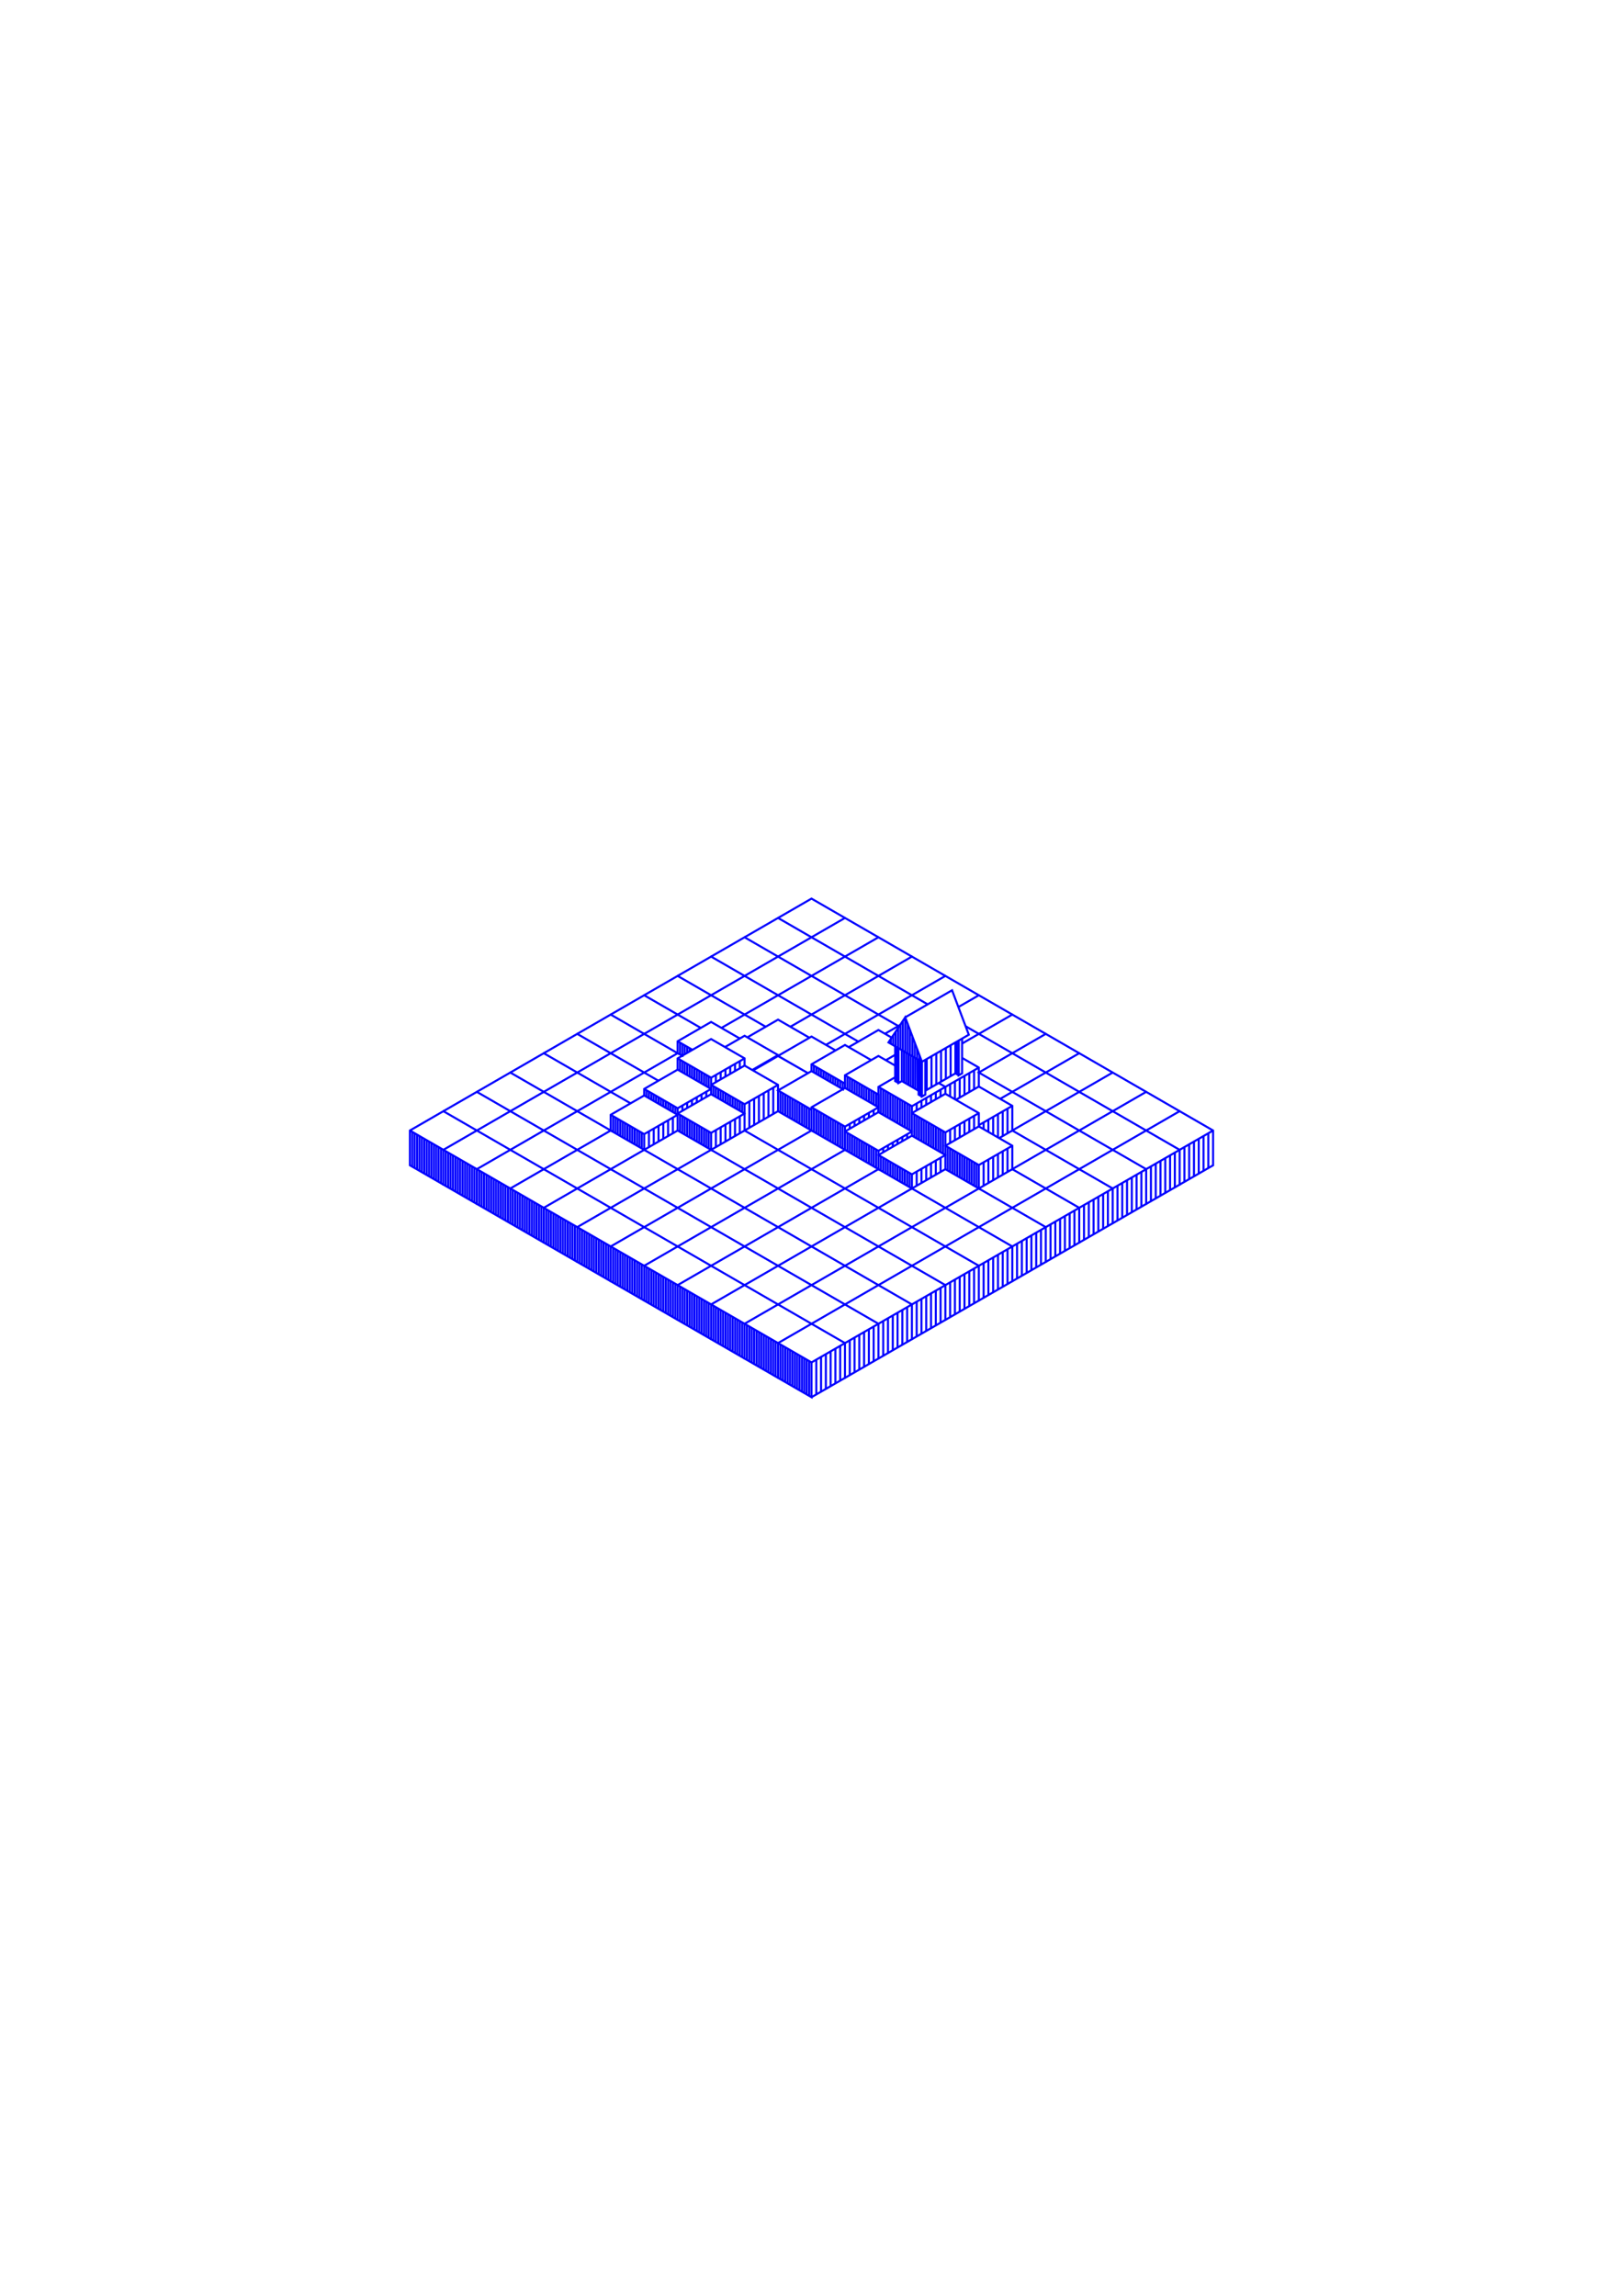 <?xml version="1.0" encoding="utf-8" ?>
<svg xmlns="http://www.w3.org/2000/svg" xmlns:cc="http://creativecommons.org/ns#" xmlns:dc="http://purl.org/dc/elements/1.1/" xmlns:ev="http://www.w3.org/2001/xml-events" xmlns:inkscape="http://www.inkscape.org/namespaces/inkscape" xmlns:rdf="http://www.w3.org/1999/02/22-rdf-syntax-ns#" xmlns:sodipodi="http://sodipodi.sourceforge.net/DTD/sodipodi-0.dtd" xmlns:xlink="http://www.w3.org/1999/xlink" baseProfile="tiny" height="29.7cm" version="1.2" viewBox="0 0 793.701 1122.52" width="21.0cm">
  <defs/>
  <g fill="none" id="layer2" inkscape:groupmode="layer" inkscape:label="2" stroke="#00f" style="display:inline">
    <polyline points="380.485,448.819 396.85,439.37 413.216,448.819"/>
    <line x1="410.878" x2="410.878" y1="450.169" y2="450.169"/>
    <line x1="403.864" x2="403.864" y1="462.317" y2="462.317"/>
    <line x1="395.681" x2="395.681" y1="457.593" y2="457.593"/>
    <line x1="389.837" x2="389.837" y1="462.317" y2="462.317"/>
    <line x1="383.991" x2="383.991" y1="469.741" y2="469.741"/>
    <line x1="387.498" x2="387.498" y1="471.766" y2="471.766"/>
    <line x1="391.005" x2="391.005" y1="473.791" y2="473.791"/>
    <line x1="392.174" x2="392.174" y1="474.466" y2="474.466"/>
    <line x1="395.681" x2="395.681" y1="476.49" y2="476.49"/>
    <line x1="394.512" x2="394.512" y1="478.515" y2="478.515"/>
    <line x1="399.188" x2="399.188" y1="478.515" y2="478.515"/>
    <line x1="400.357" x2="400.357" y1="479.19" y2="479.19"/>
    <line x1="403.864" x2="403.864" y1="481.215" y2="481.215"/>
    <line x1="401.526" x2="401.526" y1="474.466" y2="474.466"/>
    <line x1="406.202" x2="406.202" y1="471.766" y2="471.766"/>
    <line x1="412.047" x2="412.047" y1="467.042" y2="467.042"/>
    <line x1="416.723" x2="416.723" y1="469.741" y2="469.741"/>
    <line x1="420.23" x2="420.23" y1="471.766" y2="471.766"/>
    <line x1="423.737" x2="423.737" y1="473.791" y2="473.791"/>
    <line x1="424.906" x2="424.906" y1="474.466" y2="474.466"/>
    <line x1="428.413" x2="428.413" y1="476.49" y2="476.49"/>
    <line x1="427.244" x2="427.244" y1="478.515" y2="478.515"/>
    <line x1="431.92" x2="431.92" y1="478.515" y2="478.515"/>
    <line x1="433.089" x2="433.089" y1="479.19" y2="479.19"/>
    <line x1="436.596" x2="436.596" y1="481.215" y2="481.215"/>
    <line x1="437.765" x2="437.765" y1="481.89" y2="481.89"/>
    <line x1="443.61" x2="443.61" y1="485.264" y2="485.264"/>
    <line x1="444.779" x2="444.779" y1="485.939" y2="485.939"/>
    <line x1="438.934" x2="438.934" y1="490.664" y2="490.664"/>
    <line x1="434.258" x2="434.258" y1="493.363" y2="493.363"/>
    <line x1="431.92" x2="431.92" y1="497.413" y2="497.413"/>
    <line x1="428.413" x2="428.413" y1="495.388" y2="495.388"/>
    <line x1="427.244" x2="427.244" y1="497.413" y2="497.413"/>
    <line x1="424.906" x2="424.906" y1="493.363" y2="493.363"/>
    <line x1="423.737" x2="423.737" y1="492.688" y2="492.688"/>
    <line x1="420.23" x2="420.23" y1="490.664" y2="490.664"/>
    <line x1="416.723" x2="416.723" y1="488.639" y2="488.639"/>
    <line x1="412.047" x2="412.047" y1="485.939" y2="485.939"/>
    <line x1="406.202" x2="406.202" y1="490.664" y2="490.664"/>
    <line x1="401.526" x2="401.526" y1="493.363" y2="493.363"/>
    <line x1="399.188" x2="399.188" y1="497.413" y2="497.413"/>
    <line x1="400.357" x2="400.357" y1="498.088" y2="498.088"/>
    <line x1="395.681" x2="395.681" y1="495.388" y2="495.388"/>
    <line x1="394.512" x2="394.512" y1="497.413" y2="497.413"/>
    <line x1="392.174" x2="392.174" y1="493.363" y2="493.363"/>
    <line x1="391.005" x2="391.005" y1="492.688" y2="492.688"/>
    <line x1="387.498" x2="387.498" y1="490.664" y2="490.664"/>
    <line x1="383.991" x2="383.991" y1="488.639" y2="488.639"/>
    <line x1="379.316" x2="379.316" y1="485.939" y2="485.939"/>
    <line x1="373.471" x2="373.471" y1="490.664" y2="490.664"/>
    <line x1="368.795" x2="368.795" y1="493.363" y2="493.363"/>
    <line x1="366.457" x2="366.457" y1="497.413" y2="497.413"/>
    <line x1="367.626" x2="367.626" y1="498.088" y2="498.088"/>
    <line x1="362.95" x2="362.95" y1="495.388" y2="495.388"/>
    <line x1="361.781" x2="361.781" y1="497.413" y2="497.413"/>
    <line x1="359.443" x2="359.443" y1="493.363" y2="493.363"/>
    <line x1="358.274" x2="358.274" y1="492.688" y2="492.688"/>
    <line x1="354.767" x2="354.767" y1="490.664" y2="490.664"/>
    <line x1="351.26" x2="351.26" y1="488.639" y2="488.639"/>
    <line x1="350.091" x2="350.091" y1="485.264" y2="485.264"/>
    <line x1="346.584" x2="346.584" y1="485.939" y2="485.939"/>
    <line x1="340.739" x2="340.739" y1="490.664" y2="490.664"/>
    <line x1="336.063" x2="336.063" y1="493.363" y2="493.363"/>
    <line x1="333.725" x2="333.725" y1="497.413" y2="497.413"/>
    <line x1="334.894" x2="334.894" y1="498.088" y2="498.088"/>
    <line x1="330.218" x2="330.218" y1="495.388" y2="495.388"/>
    <line x1="329.049" x2="329.049" y1="497.413" y2="497.413"/>
    <line x1="326.711" x2="326.711" y1="493.363" y2="493.363"/>
    <line x1="325.542" x2="325.542" y1="492.688" y2="492.688"/>
    <line x1="322.035" x2="322.035" y1="490.664" y2="490.664"/>
    <line x1="319.697" x2="319.697" y1="489.314" y2="489.314"/>
    <line x1="318.528" x2="318.528" y1="488.639" y2="488.639"/>
    <polyline points="315.021,486.614 331.387,477.165 347.753,486.614 364.119,477.165 380.485,486.614 396.85,477.165 413.216,486.614 429.582,477.165 445.948,486.614 462.314,477.165 478.68,486.614"/>
    <line x1="474.004" x2="474.004" y1="489.314" y2="489.314"/>
    <line x1="471.666" x2="471.666" y1="490.664" y2="490.664"/>
    <polyline points="468.676,492.39 478.68,486.614 495.045,496.063"/>
    <line x1="492.707" x2="492.707" y1="497.413" y2="497.413"/>
    <line x1="485.693" x2="485.693" y1="509.561" y2="509.561"/>
    <line x1="490.369" x2="490.369" y1="512.261" y2="512.261"/>
    <line x1="493.876" x2="493.876" y1="514.286" y2="514.286"/>
    <line x1="492.707" x2="492.707" y1="516.311" y2="516.311"/>
    <line x1="497.383" x2="497.383" y1="516.311" y2="516.311"/>
    <line x1="499.721" x2="499.721" y1="512.261" y2="512.261"/>
    <line x1="504.397" x2="504.397" y1="509.561" y2="509.561"/>
    <line x1="506.735" x2="506.735" y1="508.212" y2="508.212"/>
    <polyline points="511.411,505.512 495.045,496.063 478.68,505.512 472.21,501.777"/>
    <line x1="472.835" x2="472.835" y1="502.137" y2="502.137"/>
    <polyline points="470.497,507.808 470.497,524.816 468.86,525.761 468.86,508.753"/>
    <line x1="468.042" x2="468.042" y1="509.226" y2="525.289"/>
    <line x1="467.224" x2="452.494" y1="524.816" y2="533.32"/>
    <line x1="453.196" x2="453.196" y1="532.915" y2="517.797"/>
    <polyline points="452.494,518.202 452.494,535.21 450.858,536.155 450.858,519.147 442.675,514.423 442.675,497.415 465.587,484.186 473.77,505.919 450.858,519.147 442.675,497.415 434.492,509.698 442.675,514.423"/>
    <line x1="442.129" x2="442.129" y1="514.108" y2="529.226"/>
    <polyline points="441.038,528.596 439.402,529.541 439.402,512.533"/>
    <line x1="439.168" x2="439.168" y1="512.398" y2="502.679"/>
    <polyline points="439.301,501.674 429.582,496.063 413.216,505.512 396.85,496.063 386.522,502.026"/>
    <polyline points="395.83,507.4 380.485,498.54 365.468,507.21"/>
    <polyline points="361.786,507.778 347.753,499.676 331.387,509.125 331.387,514.961 315.021,505.512 298.655,514.961 282.29,505.512 265.924,514.961"/>
    <line x1="268.262" x2="268.262" y1="516.311" y2="516.311"/>
    <line x1="269.431" x2="269.431" y1="516.985" y2="516.985"/>
    <line x1="276.445" x2="276.445" y1="521.035" y2="521.035"/>
    <line x1="281.121" x2="281.121" y1="523.735" y2="523.735"/>
    <line x1="275.276" x2="275.276" y1="528.459" y2="528.459"/>
    <line x1="288.135" x2="288.135" y1="527.784" y2="527.784"/>
    <line x1="289.303" x2="289.303" y1="528.459" y2="528.459"/>
    <line x1="296.317" x2="296.317" y1="516.311" y2="516.311"/>
    <line x1="297.486" x2="297.486" y1="514.286" y2="514.286"/>
    <line x1="293.979" x2="293.979" y1="512.261" y2="512.261"/>
    <line x1="289.303" x2="289.303" y1="509.561" y2="509.561"/>
    <line x1="288.135" x2="288.135" y1="508.886" y2="508.886"/>
    <line x1="286.966" x2="286.966" y1="508.212" y2="508.212"/>
    <polyline points="282.29,505.512 298.655,496.063 315.021,505.512 331.387,496.063 342.699,502.594"/>
    <polyline points="352.807,502.594 364.119,496.063 374.447,502.026"/>
    <line x1="372.302" x2="372.302" y1="500.787" y2="500.787"/>
    <line x1="380.485" x2="367.867" y1="515.88" y2="523.165"/>
    <polyline points="368.256,523.389 380.485,516.329 395.122,524.711 380.485,516.26 396.85,506.811 408.606,513.598"/>
    <line x1="406.202" x2="406.202" y1="509.561" y2="509.561"/>
    <polyline points="403.908,510.886 413.216,505.512 419.75,509.284"/>
    <polyline points="415.052,511.996 429.582,503.607 436.059,507.346"/>
    <line x1="435.661" x2="435.661" y1="507.943" y2="510.373"/>
    <line x1="436.83" x2="436.83" y1="511.048" y2="506.189"/>
    <line x1="437.999" x2="437.999" y1="504.434" y2="511.723"/>
    <polyline points="437.765,511.588 437.765,528.596 439.402,529.541"/>
    <line x1="438.583" x2="438.583" y1="529.068" y2="512.06"/>
    <line x1="440.337" x2="440.337" y1="513.073" y2="500.924"/>
    <line x1="440.172" x2="432.768" y1="501.172" y2="505.447"/>
    <line x1="437.765" x2="437.765" y1="500.787" y2="500.787"/>
    <line x1="441.506" x2="441.506" y1="499.17" y2="513.748"/>
    <polyline points="441.038,513.478 441.038,528.596 449.221,533.32"/>
    <line x1="448.675" x2="448.52" y1="533.005" y2="512.938"/>
    <line x1="449.689" x2="449.689" y1="516.042" y2="518.472"/>
    <line x1="450.039" x2="450.039" y1="518.675" y2="535.683"/>
    <polyline points="450.858,536.155 449.221,535.21 449.221,518.202"/>
    <line x1="447.584" x2="447.584" y1="517.257" y2="532.375"/>
    <line x1="446.493" x2="446.493" y1="531.745" y2="516.627"/>
    <line x1="446.182" x2="446.182" y1="516.447" y2="506.729"/>
    <line x1="445.013" x2="445.013" y1="503.624" y2="515.773"/>
    <line x1="445.402" x2="445.402" y1="515.997" y2="531.116"/>
    <line x1="444.311" x2="444.311" y1="530.486" y2="515.367"/>
    <line x1="443.844" x2="443.844" y1="515.098" y2="500.519"/>
    <line x1="447.351" x2="447.351" y1="509.833" y2="517.122"/>
    <line x1="443.22" x2="443.22" y1="514.738" y2="529.856"/>
    <polyline points="437.765,526.706 429.582,531.431 429.582,543.785"/>
    <line x1="430.751" x2="430.751" y1="544.46" y2="532.105"/>
    <line x1="431.92" x2="431.92" y1="532.78" y2="545.135"/>
    <line x1="433.089" x2="433.089" y1="545.81" y2="533.455"/>
    <line x1="434.258" x2="434.258" y1="534.13" y2="546.485"/>
    <line x1="435.427" x2="435.427" y1="547.16" y2="534.805"/>
    <line x1="436.596" x2="436.596" y1="535.48" y2="547.835"/>
    <line x1="437.765" x2="437.765" y1="548.51" y2="536.155"/>
    <line x1="438.934" x2="438.934" y1="536.83" y2="549.185"/>
    <line x1="440.103" x2="440.103" y1="549.86" y2="537.505"/>
    <line x1="441.272" x2="441.272" y1="538.18" y2="550.534"/>
    <line x1="442.441" x2="442.441" y1="551.209" y2="538.855"/>
    <line x1="443.61" x2="443.61" y1="539.529" y2="551.884"/>
    <line x1="444.779" x2="444.779" y1="552.559" y2="540.204"/>
    <line x1="445.948" x2="462.314" y1="540.879" y2="531.431"/>
    <line x1="464.652" x2="464.652" y1="530.081" y2="536.142"/>
    <line x1="466.99" x2="466.99" y1="537.491" y2="528.731"/>
    <line x1="469.328" x2="469.328" y1="527.381" y2="536.65"/>
    <polyline points="467.43,537.746 478.68,531.251 495.045,540.7 495.045,552.756 511.411,543.307 527.777,552.756 544.143,543.307 560.509,552.756 576.875,543.307 593.24,552.756 593.24,569.764 576.875,579.213"/>
    <line x1="579.212" x2="579.212" y1="577.863" y2="560.855"/>
    <line x1="581.551" x2="581.551" y1="559.505" y2="576.513"/>
    <line x1="583.889" x2="583.889" y1="575.163" y2="558.155"/>
    <line x1="586.226" x2="586.226" y1="556.805" y2="573.813"/>
    <line x1="588.564" x2="588.564" y1="572.463" y2="555.456"/>
    <line x1="590.902" x2="590.902" y1="554.106" y2="571.114"/>
    <line x1="574.537" x2="574.537" y1="563.555" y2="580.562"/>
    <line x1="572.199" x2="572.199" y1="581.912" y2="564.904"/>
    <line x1="569.861" x2="569.861" y1="566.254" y2="583.262"/>
    <line x1="567.523" x2="567.523" y1="584.612" y2="567.604"/>
    <line x1="565.185" x2="565.185" y1="568.954" y2="585.962"/>
    <line x1="562.847" x2="562.847" y1="587.312" y2="570.304"/>
    <line x1="558.171" x2="558.171" y1="573.003" y2="590.011"/>
    <line x1="555.833" x2="555.833" y1="591.361" y2="574.353"/>
    <line x1="553.495" x2="553.495" y1="575.703" y2="592.711"/>
    <line x1="551.157" x2="551.157" y1="594.061" y2="577.053"/>
    <line x1="548.819" x2="548.819" y1="578.403" y2="595.411"/>
    <line x1="546.481" x2="546.481" y1="596.76" y2="579.753"/>
    <line x1="541.805" x2="541.805" y1="579.753" y2="579.753"/>
    <line x1="541.805" x2="541.805" y1="582.452" y2="599.46"/>
    <polyline points="544.143,598.11 560.509,588.661 560.509,571.654 544.143,562.205 527.777,571.654 511.411,562.205 495.045,571.654 495.045,560.196 478.68,550.747 462.314,560.196 462.314,564.741 445.948,574.19 429.582,564.741 429.582,562.683"/>
    <line x1="428.413" x2="428.413" y1="562.008" y2="570.979"/>
    <line x1="427.244" x2="427.244" y1="570.304" y2="561.333"/>
    <line x1="426.075" x2="426.075" y1="560.658" y2="569.629"/>
    <line x1="424.906" x2="424.906" y1="568.954" y2="559.983"/>
    <line x1="423.737" x2="423.737" y1="559.308" y2="568.279"/>
    <line x1="422.568" x2="422.568" y1="567.604" y2="558.634"/>
    <line x1="421.399" x2="421.399" y1="557.959" y2="566.929"/>
    <line x1="420.23" x2="420.23" y1="566.254" y2="557.284"/>
    <line x1="419.061" x2="419.061" y1="556.609" y2="565.579"/>
    <line x1="417.892" x2="417.892" y1="564.904" y2="555.934"/>
    <line x1="416.723" x2="416.723" y1="555.259" y2="564.23"/>
    <line x1="415.554" x2="415.554" y1="563.555" y2="554.584"/>
    <line x1="414.385" x2="414.385" y1="553.909" y2="562.88"/>
    <line x1="412.047" x2="412.047" y1="561.53" y2="550.175"/>
    <line x1="413.216" x2="429.582" y1="550.85" y2="541.402"/>
    <line x1="428.413" x2="428.413" y1="540.727" y2="534.521"/>
    <line x1="427.244" x2="427.244" y1="533.846" y2="540.052"/>
    <line x1="426.075" x2="426.075" y1="539.377" y2="533.171"/>
    <line x1="424.906" x2="424.906" y1="532.496" y2="538.702"/>
    <line x1="423.737" x2="423.737" y1="538.027" y2="531.821"/>
    <line x1="422.568" x2="422.568" y1="531.146" y2="537.352"/>
    <line x1="421.399" x2="421.399" y1="536.677" y2="530.471"/>
    <line x1="420.23" x2="420.23" y1="529.796" y2="536.002"/>
    <line x1="419.061" x2="419.061" y1="535.327" y2="529.121"/>
    <line x1="417.892" x2="417.892" y1="528.447" y2="534.652"/>
    <line x1="416.723" x2="416.723" y1="533.977" y2="527.772"/>
    <line x1="415.554" x2="415.554" y1="527.097" y2="533.303"/>
    <line x1="414.385" x2="414.385" y1="532.628" y2="526.422"/>
    <polyline points="413.216,525.747 429.582,535.196 429.582,543.785 429.582,541.402 413.216,531.953 396.85,541.402 396.85,552.756 380.485,543.307 364.119,552.756 364.119,544.454 347.753,535.005 331.387,544.454 331.387,545.071 315.021,554.52 298.655,545.071"/>
    <line x1="299.824" x2="299.824" y1="545.746" y2="553.431"/>
    <line x1="300.993" x2="300.993" y1="554.106" y2="546.421"/>
    <line x1="302.162" x2="302.162" y1="547.096" y2="554.781"/>
    <line x1="303.331" x2="303.331" y1="555.456" y2="547.77"/>
    <line x1="304.5" x2="304.5" y1="548.445" y2="556.13"/>
    <line x1="305.669" x2="305.669" y1="556.805" y2="549.12"/>
    <line x1="306.838" x2="306.838" y1="549.795" y2="557.48"/>
    <line x1="308.007" x2="308.007" y1="558.155" y2="550.47"/>
    <line x1="309.176" x2="309.176" y1="551.145" y2="558.83"/>
    <line x1="310.345" x2="310.345" y1="559.505" y2="551.82"/>
    <line x1="311.514" x2="311.514" y1="552.495" y2="560.18"/>
    <line x1="312.683" x2="312.683" y1="560.855" y2="553.17"/>
    <line x1="313.852" x2="313.852" y1="553.845" y2="561.53"/>
    <line x1="315.021" x2="315.021" y1="562.205" y2="554.52"/>
    <line x1="317.359" x2="317.359" y1="553.17" y2="560.855"/>
    <line x1="319.697" x2="319.697" y1="559.505" y2="551.82"/>
    <line x1="322.035" x2="322.035" y1="550.47" y2="558.155"/>
    <line x1="324.373" x2="324.373" y1="556.805" y2="549.12"/>
    <line x1="326.711" x2="326.711" y1="547.77" y2="555.456"/>
    <line x1="329.049" x2="329.049" y1="554.106" y2="546.421"/>
    <line x1="330.218" x2="330.218" y1="544.396" y2="541.201"/>
    <line x1="329.049" x2="329.049" y1="540.526" y2="543.721"/>
    <line x1="327.88" x2="327.88" y1="543.046" y2="539.851"/>
    <line x1="326.711" x2="326.711" y1="539.177" y2="542.371"/>
    <line x1="325.542" x2="325.542" y1="541.696" y2="538.502"/>
    <line x1="324.373" x2="324.373" y1="537.827" y2="541.021"/>
    <line x1="323.204" x2="323.204" y1="540.346" y2="537.152"/>
    <line x1="322.035" x2="322.035" y1="536.477" y2="539.671"/>
    <line x1="320.866" x2="320.866" y1="538.996" y2="535.802"/>
    <line x1="319.697" x2="319.697" y1="535.127" y2="538.322"/>
    <line x1="318.528" x2="318.528" y1="537.647" y2="534.452"/>
    <line x1="317.359" x2="317.359" y1="533.777" y2="536.972"/>
    <line x1="316.19" x2="316.19" y1="536.297" y2="533.102"/>
    <polyline points="315.021,532.427 331.387,541.876 347.753,532.427 347.753,526.937 331.387,517.488"/>
    <line x1="332.556" x2="332.556" y1="518.163" y2="523.654"/>
    <line x1="333.725" x2="333.725" y1="524.328" y2="518.838"/>
    <line x1="334.894" x2="334.894" y1="519.513" y2="525.003"/>
    <line x1="336.063" x2="336.063" y1="525.678" y2="520.188"/>
    <line x1="337.232" x2="337.232" y1="520.863" y2="526.353"/>
    <line x1="338.401" x2="338.401" y1="527.028" y2="521.538"/>
    <line x1="339.57" x2="339.57" y1="522.213" y2="527.703"/>
    <line x1="340.739" x2="340.739" y1="528.378" y2="522.888"/>
    <line x1="341.908" x2="341.908" y1="523.563" y2="529.053"/>
    <line x1="343.077" x2="343.077" y1="529.728" y2="524.238"/>
    <line x1="344.246" x2="344.246" y1="524.913" y2="530.403"/>
    <line x1="345.415" x2="345.415" y1="531.078" y2="525.587"/>
    <line x1="346.584" x2="346.584" y1="526.262" y2="531.753"/>
    <polyline points="347.753,532.427 347.753,530.449 364.119,521.001 380.485,530.449 380.485,543.307"/>
    <line x1="381.654" x2="381.654" y1="543.982" y2="533.836"/>
    <line x1="382.822" x2="382.822" y1="534.511" y2="544.657"/>
    <line x1="383.991" x2="383.991" y1="545.332" y2="535.186"/>
    <line x1="385.161" x2="385.161" y1="535.861" y2="546.007"/>
    <line x1="386.329" x2="386.329" y1="546.682" y2="536.536"/>
    <line x1="387.498" x2="387.498" y1="537.211" y2="547.357"/>
    <line x1="388.668" x2="388.668" y1="548.032" y2="537.886"/>
    <line x1="389.837" x2="389.837" y1="538.561" y2="548.706"/>
    <line x1="391.005" x2="391.005" y1="549.381" y2="539.236"/>
    <line x1="392.174" x2="392.174" y1="539.91" y2="550.056"/>
    <line x1="393.343" x2="393.343" y1="550.731" y2="540.585"/>
    <line x1="394.512" x2="394.512" y1="541.26" y2="551.406"/>
    <line x1="395.681" x2="395.681" y1="552.081" y2="541.935"/>
    <polyline points="396.85,541.402 413.216,550.85 413.216,553.234 429.582,562.683 445.948,553.234 445.948,544.241 462.314,534.792 478.68,544.241 478.68,550.747"/>
    <line x1="478.68" x2="495.045" y1="550.149" y2="540.7"/>
    <line x1="492.707" x2="492.707" y1="542.05" y2="554.106"/>
    <line x1="490.369" x2="490.369" y1="555.456" y2="543.399"/>
    <line x1="488.031" x2="488.031" y1="544.749" y2="556.147"/>
    <polyline points="488.602,556.476 495.045,552.756 511.411,562.205 527.777,552.756 544.143,562.205 560.509,552.756 576.875,562.205 576.875,579.213 560.509,588.661"/>
    <line x1="539.467" x2="539.467" y1="583.802" y2="600.81"/>
    <line x1="537.129" x2="537.129" y1="602.16" y2="585.152"/>
    <line x1="534.791" x2="534.791" y1="586.502" y2="603.51"/>
    <line x1="532.453" x2="532.453" y1="604.859" y2="587.851"/>
    <line x1="530.115" x2="530.115" y1="589.201" y2="606.209"/>
    <polyline points="527.777,607.559 544.143,598.11 544.143,581.102 527.777,571.654 511.411,581.102 495.045,571.654 478.68,581.102"/>
    <line x1="477.511" x2="477.511" y1="580.427" y2="568.97"/>
    <line x1="476.342" x2="476.342" y1="568.295" y2="579.753"/>
    <line x1="475.173" x2="475.173" y1="579.078" y2="567.62"/>
    <line x1="474.004" x2="474.004" y1="566.945" y2="578.403"/>
    <line x1="472.835" x2="472.835" y1="577.728" y2="566.27"/>
    <line x1="471.666" x2="471.666" y1="565.596" y2="577.053"/>
    <line x1="470.497" x2="470.497" y1="576.378" y2="564.921"/>
    <line x1="469.328" x2="469.328" y1="564.246" y2="575.703"/>
    <line x1="468.159" x2="468.159" y1="575.028" y2="563.571"/>
    <line x1="466.99" x2="466.99" y1="562.896" y2="574.353"/>
    <line x1="465.821" x2="465.821" y1="573.678" y2="562.221"/>
    <line x1="464.652" x2="464.652" y1="561.546" y2="573.003"/>
    <line x1="463.483" x2="463.483" y1="572.328" y2="560.871"/>
    <line x1="464.652" x2="464.652" y1="558.846" y2="552.34"/>
    <polyline points="462.314,553.689 462.314,560.196 478.68,569.645 495.045,560.196"/>
    <line x1="492.707" x2="492.707" y1="561.546" y2="573.003"/>
    <line x1="490.369" x2="490.369" y1="574.353" y2="562.896"/>
    <line x1="488.031" x2="488.031" y1="564.246" y2="575.703"/>
    <line x1="485.693" x2="485.693" y1="577.053" y2="565.596"/>
    <line x1="483.356" x2="483.356" y1="566.945" y2="578.403"/>
    <line x1="481.017" x2="481.017" y1="579.753" y2="568.295"/>
    <polyline points="478.68,569.645 478.68,581.102 462.314,571.654 445.948,581.102 445.948,574.19"/>
    <line x1="444.779" x2="444.779" y1="573.515" y2="580.427"/>
    <line x1="443.61" x2="443.61" y1="579.753" y2="572.84"/>
    <line x1="442.441" x2="442.441" y1="572.165" y2="579.078"/>
    <line x1="441.272" x2="441.272" y1="578.403" y2="571.49"/>
    <line x1="440.103" x2="440.103" y1="570.815" y2="577.728"/>
    <line x1="438.934" x2="438.934" y1="577.053" y2="570.14"/>
    <line x1="437.765" x2="437.765" y1="569.466" y2="576.378"/>
    <line x1="436.596" x2="436.596" y1="575.703" y2="568.791"/>
    <line x1="435.427" x2="435.427" y1="568.116" y2="575.028"/>
    <line x1="434.258" x2="434.258" y1="574.353" y2="567.441"/>
    <line x1="433.089" x2="433.089" y1="566.766" y2="573.678"/>
    <line x1="431.92" x2="431.92" y1="573.003" y2="566.091"/>
    <line x1="430.751" x2="430.751" y1="565.416" y2="572.328"/>
    <line x1="431.92" x2="431.92" y1="563.391" y2="561.333"/>
    <line x1="434.258" x2="434.258" y1="562.042" y2="559.983"/>
    <line x1="436.596" x2="436.596" y1="560.692" y2="558.634"/>
    <line x1="438.934" x2="438.934" y1="559.342" y2="557.284"/>
    <line x1="441.272" x2="441.272" y1="557.992" y2="555.934"/>
    <line x1="443.61" x2="443.61" y1="556.642" y2="554.584"/>
    <polyline points="445.948,555.292 445.948,553.234 429.582,543.785 413.216,553.234 413.216,562.205 396.85,552.756 380.485,562.205 364.119,552.756 347.753,562.205"/>
    <line x1="346.584" x2="346.584" y1="561.53" y2="553.228"/>
    <line x1="345.415" x2="345.415" y1="552.553" y2="560.855"/>
    <line x1="344.246" x2="344.246" y1="560.18" y2="551.878"/>
    <line x1="343.077" x2="343.077" y1="551.203" y2="559.505"/>
    <line x1="341.908" x2="341.908" y1="558.83" y2="550.528"/>
    <line x1="340.739" x2="340.739" y1="549.853" y2="558.155"/>
    <line x1="339.57" x2="339.57" y1="557.48" y2="549.178"/>
    <line x1="338.401" x2="338.401" y1="548.504" y2="556.805"/>
    <line x1="337.232" x2="337.232" y1="556.13" y2="547.829"/>
    <line x1="336.063" x2="336.063" y1="547.154" y2="555.456"/>
    <line x1="334.894" x2="334.894" y1="554.781" y2="546.479"/>
    <line x1="333.725" x2="333.725" y1="545.804" y2="554.106"/>
    <line x1="332.556" x2="332.556" y1="553.431" y2="545.129"/>
    <line x1="333.725" x2="333.725" y1="543.104" y2="540.526"/>
    <line x1="336.063" x2="336.063" y1="541.754" y2="539.177"/>
    <line x1="338.401" x2="338.401" y1="540.405" y2="537.827"/>
    <line x1="340.739" x2="340.739" y1="539.055" y2="536.477"/>
    <line x1="343.077" x2="343.077" y1="537.705" y2="535.127"/>
    <line x1="345.415" x2="345.415" y1="536.355" y2="533.777"/>
    <polyline points="347.753,535.005 347.753,532.427 331.387,522.979 315.021,532.427 315.021,535.622"/>
    <polyline points="308.366,539.465 298.655,533.858 282.29,543.307 265.924,533.858 249.558,543.307 233.192,533.858 216.826,543.307"/>
    <line x1="230.854" x2="230.854" y1="551.406" y2="551.406"/>
    <line x1="242.544" x2="242.544" y1="558.155" y2="558.155"/>
    <line x1="251.896" x2="251.896" y1="560.855" y2="560.855"/>
    <line x1="240.206" x2="240.206" y1="567.604" y2="567.604"/>
    <line x1="236.699" x2="236.699" y1="573.678" y2="590.686"/>
    <line x1="237.868" x2="237.868" y1="591.361" y2="574.353"/>
    <line x1="239.037" x2="239.037" y1="575.028" y2="592.036"/>
    <line x1="240.206" x2="240.206" y1="592.711" y2="575.703"/>
    <line x1="241.375" x2="241.375" y1="576.378" y2="593.386"/>
    <line x1="242.544" x2="242.544" y1="594.061" y2="577.053"/>
    <line x1="243.713" x2="243.713" y1="577.728" y2="594.736"/>
    <line x1="244.882" x2="244.882" y1="595.411" y2="578.403"/>
    <line x1="246.051" x2="246.051" y1="579.078" y2="596.086"/>
    <line x1="247.22" x2="247.22" y1="596.76" y2="579.753"/>
    <line x1="248.389" x2="248.389" y1="580.427" y2="597.435"/>
    <polyline points="249.558,598.11 233.192,588.661 233.192,571.654 249.558,562.205 265.924,571.654 282.29,562.205 298.655,571.654 315.021,562.205 331.387,571.654 347.753,562.205 364.119,571.654 380.485,562.205 396.85,571.654 413.216,562.205 429.582,571.654 429.582,564.741 445.948,555.292 462.314,564.741 462.314,571.654"/>
    <line x1="459.976" x2="459.976" y1="573.003" y2="566.091"/>
    <line x1="461.145" x2="461.145" y1="564.066" y2="553.014"/>
    <line x1="459.976" x2="459.976" y1="552.34" y2="563.391"/>
    <line x1="458.807" x2="458.807" y1="562.716" y2="551.665"/>
    <line x1="457.638" x2="457.638" y1="550.99" y2="562.042"/>
    <line x1="456.469" x2="456.469" y1="561.367" y2="550.315"/>
    <line x1="455.3" x2="455.3" y1="549.64" y2="560.692"/>
    <line x1="454.131" x2="454.131" y1="560.017" y2="548.965"/>
    <line x1="452.962" x2="452.962" y1="548.29" y2="559.342"/>
    <line x1="451.793" x2="451.793" y1="558.667" y2="547.615"/>
    <line x1="450.624" x2="450.624" y1="546.94" y2="557.992"/>
    <line x1="449.455" x2="449.455" y1="557.317" y2="546.265"/>
    <line x1="448.286" x2="448.286" y1="545.59" y2="556.642"/>
    <line x1="447.117" x2="447.117" y1="555.967" y2="544.915"/>
    <line x1="448.286" x2="448.286" y1="542.891" y2="539.529"/>
    <line x1="450.624" x2="450.624" y1="538.18" y2="541.541"/>
    <line x1="452.962" x2="452.962" y1="540.191" y2="536.83"/>
    <line x1="455.3" x2="455.3" y1="535.48" y2="538.841"/>
    <line x1="457.638" x2="457.638" y1="537.491" y2="534.13"/>
    <line x1="459.976" x2="459.976" y1="532.78" y2="536.142"/>
    <line x1="457.872" x2="457.872" y1="530.216" y2="515.098"/>
    <line x1="460.21" x2="460.21" y1="513.748" y2="528.866"/>
    <polyline points="459.041,529.541 462.314,531.431 462.314,534.792 462.314,531.431 478.68,521.982"/>
    <line x1="476.342" x2="476.342" y1="523.332" y2="532.601"/>
    <polyline points="478.68,531.251 478.68,521.982 470.497,517.257"/>
    <line x1="466.99" x2="466.99" y1="512.261" y2="512.261"/>
    <line x1="464.885" x2="464.885" y1="511.048" y2="526.166"/>
    <line x1="462.548" x2="462.548" y1="527.516" y2="512.398"/>
    <polyline points="467.224,509.698 467.224,524.816 468.86,525.761"/>
    <line x1="471.666" x2="471.666" y1="526.031" y2="535.3"/>
    <line x1="474.004" x2="474.004" y1="533.951" y2="524.681"/>
    <line x1="471.666" x2="471.666" y1="528.459" y2="528.459"/>
    <line x1="485.693" x2="485.693" y1="528.459" y2="528.459"/>
    <polyline points="489.12,537.279 495.045,533.858 511.411,543.307 527.777,533.858 544.143,543.307 560.509,533.858 576.875,543.307"/>
    <line x1="562.847" x2="562.847" y1="551.406" y2="551.406"/>
    <line x1="551.157" x2="551.157" y1="558.155" y2="558.155"/>
    <line x1="541.805" x2="541.805" y1="560.855" y2="560.855"/>
    <line x1="538.298" x2="538.298" y1="558.83" y2="558.83"/>
    <line x1="553.495" x2="553.495" y1="567.604" y2="567.604"/>
    <line x1="538.298" x2="538.298" y1="577.728" y2="577.728"/>
    <line x1="526.608" x2="526.608" y1="589.876" y2="589.876"/>
    <line x1="525.439" x2="525.439" y1="591.901" y2="608.909"/>
    <line x1="523.101" x2="523.101" y1="610.259" y2="593.251"/>
    <line x1="520.763" x2="520.763" y1="594.601" y2="611.609"/>
    <line x1="518.425" x2="518.425" y1="612.958" y2="595.951"/>
    <line x1="516.087" x2="516.087" y1="597.3" y2="614.308"/>
    <line x1="513.749" x2="513.749" y1="615.658" y2="598.65"/>
    <line x1="509.073" x2="509.073" y1="598.65" y2="598.65"/>
    <line x1="509.073" x2="509.073" y1="601.35" y2="618.358"/>
    <polyline points="511.411,617.008 527.777,607.559 527.777,590.551 511.411,581.102 495.045,590.551 478.68,581.102 462.314,590.551 445.948,581.102 429.582,590.551 413.216,581.102 396.85,590.551 380.485,581.102 364.119,590.551 347.753,581.102 331.387,590.551 315.021,581.102 298.655,590.551 282.29,581.102 265.924,590.551 265.924,607.559 282.29,617.008"/>
    <line x1="283.459" x2="283.459" y1="617.683" y2="600.675"/>
    <line x1="284.627" x2="284.627" y1="601.35" y2="618.358"/>
    <line x1="285.796" x2="285.796" y1="619.033" y2="602.025"/>
    <line x1="286.966" x2="286.966" y1="602.7" y2="619.707"/>
    <line x1="288.135" x2="288.135" y1="620.383" y2="603.375"/>
    <line x1="289.303" x2="289.303" y1="604.049" y2="621.057"/>
    <line x1="290.473" x2="290.473" y1="621.732" y2="604.724"/>
    <line x1="291.642" x2="291.642" y1="605.399" y2="622.407"/>
    <line x1="292.81" x2="292.81" y1="623.082" y2="606.074"/>
    <line x1="293.979" x2="293.979" y1="606.749" y2="623.757"/>
    <line x1="295.148" x2="295.148" y1="624.432" y2="607.424"/>
    <line x1="296.317" x2="296.317" y1="608.099" y2="625.107"/>
    <line x1="297.486" x2="297.486" y1="625.782" y2="608.774"/>
    <line x1="299.824" x2="299.824" y1="610.124" y2="627.132"/>
    <polyline points="298.655,626.457 282.29,617.008 282.29,600.0 298.655,590.551 315.021,600.0 331.387,590.551 347.753,600.0 364.119,590.551 380.485,600.0 396.85,590.551 413.216,600.0 429.582,590.551 445.948,600.0 462.314,590.551 478.68,600.0 495.045,590.551 511.411,600.0 511.411,617.008 495.045,626.457"/>
    <line x1="492.707" x2="492.707" y1="627.807" y2="610.799"/>
    <line x1="493.876" x2="493.876" y1="608.774" y2="608.774"/>
    <line x1="497.383" x2="497.383" y1="608.099" y2="625.107"/>
    <line x1="499.721" x2="499.721" y1="623.757" y2="606.749"/>
    <line x1="502.059" x2="502.059" y1="605.399" y2="622.407"/>
    <line x1="504.397" x2="504.397" y1="621.057" y2="604.049"/>
    <line x1="506.735" x2="506.735" y1="602.7" y2="619.707"/>
    <line x1="490.369" x2="490.369" y1="612.149" y2="629.156"/>
    <line x1="488.031" x2="488.031" y1="630.506" y2="613.498"/>
    <line x1="485.693" x2="485.693" y1="614.848" y2="631.856"/>
    <line x1="483.356" x2="483.356" y1="633.206" y2="616.198"/>
    <line x1="481.017" x2="481.017" y1="617.548" y2="634.556"/>
    <polyline points="478.68,635.905 495.045,626.457 495.045,609.449 478.68,600.0 462.314,609.449 445.948,600.0 429.582,609.449 413.216,600.0 396.85,609.449 380.485,600.0 364.119,609.449 347.753,600.0 331.387,609.449 315.021,600.0 298.655,609.449 298.655,626.457 315.021,635.905"/>
    <line x1="316.19" x2="316.19" y1="636.58" y2="619.573"/>
    <line x1="317.359" x2="317.359" y1="620.247" y2="637.255"/>
    <line x1="318.528" x2="318.528" y1="637.93" y2="620.922"/>
    <line x1="319.697" x2="319.697" y1="621.597" y2="638.605"/>
    <line x1="320.866" x2="320.866" y1="639.28" y2="622.272"/>
    <line x1="322.035" x2="322.035" y1="622.947" y2="639.955"/>
    <line x1="323.204" x2="323.204" y1="640.63" y2="623.622"/>
    <line x1="324.373" x2="324.373" y1="624.297" y2="641.305"/>
    <line x1="325.542" x2="325.542" y1="641.98" y2="624.972"/>
    <line x1="326.711" x2="326.711" y1="625.647" y2="642.655"/>
    <line x1="327.88" x2="327.88" y1="643.33" y2="626.322"/>
    <line x1="329.049" x2="329.049" y1="626.997" y2="644.005"/>
    <line x1="330.218" x2="330.218" y1="644.679" y2="627.672"/>
    <line x1="332.556" x2="332.556" y1="629.021" y2="646.029"/>
    <line x1="333.725" x2="333.725" y1="646.704" y2="629.696"/>
    <line x1="334.894" x2="334.894" y1="630.371" y2="647.379"/>
    <line x1="336.063" x2="336.063" y1="648.054" y2="631.046"/>
    <line x1="337.232" x2="337.232" y1="631.721" y2="648.729"/>
    <line x1="338.401" x2="338.401" y1="649.404" y2="632.396"/>
    <line x1="339.57" x2="339.57" y1="633.071" y2="650.079"/>
    <line x1="340.739" x2="340.739" y1="650.754" y2="633.746"/>
    <line x1="341.908" x2="341.908" y1="634.421" y2="651.429"/>
    <line x1="343.077" x2="343.077" y1="652.104" y2="635.096"/>
    <line x1="344.246" x2="344.246" y1="635.77" y2="652.778"/>
    <line x1="345.415" x2="345.415" y1="653.453" y2="636.445"/>
    <line x1="346.584" x2="346.584" y1="637.12" y2="654.128"/>
    <polyline points="347.753,654.803 331.387,645.354 331.387,628.346 347.753,618.898 364.119,628.346 380.485,618.898 396.85,628.346 413.216,618.898 429.582,628.346 445.948,618.898 462.314,628.346 462.314,645.354 445.948,654.803"/>
    <line x1="448.286" x2="448.286" y1="653.453" y2="636.445"/>
    <line x1="450.624" x2="450.624" y1="635.096" y2="652.104"/>
    <line x1="452.962" x2="452.962" y1="650.754" y2="633.746"/>
    <line x1="455.3" x2="455.3" y1="632.396" y2="649.404"/>
    <line x1="457.638" x2="457.638" y1="648.054" y2="631.046"/>
    <line x1="459.976" x2="459.976" y1="629.696" y2="646.704"/>
    <polyline points="462.314,645.354 478.68,635.905 478.68,618.898 462.314,609.449 445.948,618.898 429.582,609.449 413.216,618.898 396.85,609.449 380.485,618.898 364.119,609.449 347.753,618.898 331.387,609.449 315.021,618.898 315.021,635.905 331.387,645.354"/>
    <line x1="348.922" x2="348.922" y1="638.47" y2="655.478"/>
    <line x1="350.091" x2="350.091" y1="656.153" y2="639.145"/>
    <line x1="351.26" x2="351.26" y1="639.82" y2="656.828"/>
    <line x1="352.429" x2="352.429" y1="657.503" y2="640.495"/>
    <line x1="353.598" x2="353.598" y1="641.17" y2="658.178"/>
    <line x1="354.767" x2="354.767" y1="658.853" y2="641.845"/>
    <line x1="355.936" x2="355.936" y1="642.52" y2="659.528"/>
    <line x1="357.105" x2="357.105" y1="660.202" y2="643.195"/>
    <line x1="358.274" x2="358.274" y1="643.87" y2="660.877"/>
    <line x1="359.443" x2="359.443" y1="661.552" y2="644.544"/>
    <line x1="360.612" x2="360.612" y1="645.219" y2="662.227"/>
    <line x1="361.781" x2="361.781" y1="662.902" y2="645.894"/>
    <line x1="362.95" x2="362.95" y1="646.569" y2="663.577"/>
    <polyline points="364.119,664.252 347.753,654.803 347.753,637.795 364.119,628.346 380.485,637.795 396.85,628.346 413.216,637.795 429.582,628.346 445.948,637.795 445.948,654.803 429.582,664.252"/>
    <line x1="431.92" x2="431.92" y1="662.902" y2="645.894"/>
    <line x1="434.258" x2="434.258" y1="644.544" y2="661.552"/>
    <line x1="436.596" x2="436.596" y1="660.202" y2="643.195"/>
    <line x1="438.934" x2="438.934" y1="641.845" y2="658.853"/>
    <line x1="441.272" x2="441.272" y1="657.503" y2="640.495"/>
    <line x1="443.61" x2="443.61" y1="639.145" y2="656.153"/>
    <line x1="427.244" x2="427.244" y1="648.594" y2="665.602"/>
    <line x1="424.906" x2="424.906" y1="666.952" y2="649.944"/>
    <line x1="422.568" x2="422.568" y1="651.294" y2="668.302"/>
    <line x1="420.23" x2="420.23" y1="669.651" y2="652.643"/>
    <line x1="417.892" x2="417.892" y1="653.993" y2="671.001"/>
    <line x1="415.554" x2="415.554" y1="672.351" y2="655.343"/>
    <line x1="410.878" x2="410.878" y1="658.043" y2="675.051"/>
    <line x1="408.54" x2="408.54" y1="676.4" y2="659.393"/>
    <line x1="406.202" x2="406.202" y1="660.742" y2="677.75"/>
    <line x1="403.864" x2="403.864" y1="679.1" y2="662.092"/>
    <line x1="401.526" x2="401.526" y1="663.442" y2="680.45"/>
    <line x1="399.188" x2="399.188" y1="681.8" y2="664.792"/>
    <polyline points="396.85,666.142 396.85,683.15 380.485,673.701 380.485,656.693 396.85,647.244 413.216,656.693 413.216,673.701 396.85,683.15"/>
    <line x1="395.681" x2="395.681" y1="682.475" y2="665.467"/>
    <line x1="394.512" x2="394.512" y1="664.792" y2="681.8"/>
    <line x1="393.343" x2="393.343" y1="681.125" y2="664.117"/>
    <line x1="392.174" x2="392.174" y1="663.442" y2="680.45"/>
    <line x1="391.005" x2="391.005" y1="679.775" y2="662.767"/>
    <line x1="389.837" x2="389.837" y1="662.092" y2="679.1"/>
    <line x1="388.668" x2="388.668" y1="678.425" y2="661.417"/>
    <line x1="387.498" x2="387.498" y1="660.742" y2="677.75"/>
    <line x1="386.329" x2="386.329" y1="677.075" y2="660.067"/>
    <line x1="385.161" x2="385.161" y1="659.393" y2="676.4"/>
    <line x1="383.991" x2="383.991" y1="675.726" y2="658.718"/>
    <line x1="382.822" x2="382.822" y1="658.043" y2="675.051"/>
    <line x1="381.654" x2="381.654" y1="674.376" y2="657.368"/>
    <line x1="379.316" x2="379.316" y1="656.018" y2="673.026"/>
    <polyline points="380.485,673.701 364.119,664.252 364.119,647.244 380.485,637.795 396.85,647.244 413.216,637.795 429.582,647.244 429.582,664.252 413.216,673.701"/>
    <line x1="408.54" x2="408.54" y1="653.993" y2="653.993"/>
    <line x1="406.202" x2="406.202" y1="652.643" y2="652.643"/>
    <line x1="401.526" x2="401.526" y1="644.544" y2="644.544"/>
    <line x1="398.019" x2="398.019" y1="647.919" y2="647.919"/>
    <line x1="393.343" x2="393.343" y1="645.219" y2="645.219"/>
    <line x1="392.174" x2="392.174" y1="644.544" y2="644.544"/>
    <line x1="387.498" x2="387.498" y1="641.845" y2="641.845"/>
    <line x1="387.498" x2="387.498" y1="652.643" y2="652.643"/>
    <line x1="385.161" x2="385.161" y1="653.993" y2="653.993"/>
    <line x1="378.147" x2="378.147" y1="655.343" y2="672.351"/>
    <line x1="376.978" x2="376.978" y1="671.676" y2="654.668"/>
    <line x1="375.809" x2="375.809" y1="653.993" y2="671.001"/>
    <line x1="374.64" x2="374.64" y1="670.326" y2="653.318"/>
    <line x1="373.471" x2="373.471" y1="652.643" y2="669.651"/>
    <line x1="372.302" x2="372.302" y1="668.976" y2="651.968"/>
    <line x1="371.133" x2="371.133" y1="651.294" y2="668.302"/>
    <line x1="369.964" x2="369.964" y1="667.626" y2="650.619"/>
    <line x1="368.795" x2="368.795" y1="649.944" y2="666.952"/>
    <line x1="367.626" x2="367.626" y1="666.277" y2="649.269"/>
    <line x1="366.457" x2="366.457" y1="648.594" y2="665.602"/>
    <line x1="365.288" x2="365.288" y1="664.927" y2="647.919"/>
    <line x1="368.795" x2="368.795" y1="644.544" y2="644.544"/>
    <line x1="350.091" x2="350.091" y1="636.445" y2="636.445"/>
    <line x1="353.598" x2="353.598" y1="622.272" y2="622.272"/>
    <line x1="345.415" x2="345.415" y1="620.247" y2="620.247"/>
    <line x1="352.429" x2="352.429" y1="602.7" y2="602.7"/>
    <line x1="350.091" x2="350.091" y1="598.65" y2="598.65"/>
    <line x1="345.415" x2="345.415" y1="601.35" y2="601.35"/>
    <line x1="341.908" x2="341.908" y1="596.625" y2="596.625"/>
    <line x1="338.401" x2="338.401" y1="594.601" y2="594.601"/>
    <line x1="340.739" x2="340.739" y1="585.152" y2="585.152"/>
    <line x1="325.542" x2="325.542" y1="587.177" y2="587.177"/>
    <line x1="326.711" x2="326.711" y1="593.251" y2="593.251"/>
    <line x1="324.373" x2="324.373" y1="594.601" y2="594.601"/>
    <line x1="317.359" x2="317.359" y1="598.65" y2="598.65"/>
    <line x1="316.19" x2="316.19" y1="600.675" y2="600.675"/>
    <line x1="317.359" x2="317.359" y1="601.35" y2="601.35"/>
    <line x1="318.528" x2="318.528" y1="602.025" y2="602.025"/>
    <line x1="319.697" x2="319.697" y1="602.7" y2="602.7"/>
    <line x1="323.204" x2="323.204" y1="604.724" y2="604.724"/>
    <line x1="326.711" x2="326.711" y1="606.749" y2="606.749"/>
    <line x1="326.711" x2="326.711" y1="612.149" y2="612.149"/>
    <line x1="313.852" x2="313.852" y1="618.223" y2="635.231"/>
    <line x1="312.683" x2="312.683" y1="634.556" y2="617.548"/>
    <line x1="311.514" x2="311.514" y1="616.873" y2="633.881"/>
    <line x1="310.345" x2="310.345" y1="633.206" y2="616.198"/>
    <line x1="309.176" x2="309.176" y1="615.523" y2="632.531"/>
    <line x1="308.007" x2="308.007" y1="631.856" y2="614.848"/>
    <line x1="306.838" x2="306.838" y1="614.173" y2="631.181"/>
    <line x1="305.669" x2="305.669" y1="630.506" y2="613.498"/>
    <line x1="304.5" x2="304.5" y1="612.823" y2="629.831"/>
    <line x1="303.331" x2="303.331" y1="629.156" y2="612.149"/>
    <line x1="302.162" x2="302.162" y1="611.474" y2="628.481"/>
    <line x1="300.993" x2="300.993" y1="627.807" y2="610.799"/>
    <line x1="303.331" x2="303.331" y1="606.749" y2="606.749"/>
    <line x1="305.669" x2="305.669" y1="605.399" y2="605.399"/>
    <line x1="312.683" x2="312.683" y1="601.35" y2="601.35"/>
    <line x1="313.852" x2="313.852" y1="599.325" y2="599.325"/>
    <line x1="312.683" x2="312.683" y1="598.65" y2="598.65"/>
    <line x1="309.176" x2="309.176" y1="596.625" y2="596.625"/>
    <line x1="305.669" x2="305.669" y1="594.601" y2="594.601"/>
    <line x1="303.331" x2="303.331" y1="593.251" y2="593.251"/>
    <line x1="300.993" x2="300.993" y1="591.901" y2="591.901"/>
    <line x1="303.331" x2="303.331" y1="587.851" y2="587.851"/>
    <line x1="296.317" x2="296.317" y1="591.901" y2="591.901"/>
    <line x1="293.979" x2="293.979" y1="593.251" y2="593.251"/>
    <line x1="291.642" x2="291.642" y1="594.601" y2="594.601"/>
    <line x1="292.81" x2="292.81" y1="587.177" y2="587.177"/>
    <line x1="289.303" x2="289.303" y1="585.152" y2="585.152"/>
    <line x1="279.952" x2="279.952" y1="579.753" y2="579.753"/>
    <line x1="278.783" x2="278.783" y1="579.078" y2="579.078"/>
    <line x1="276.445" x2="276.445" y1="577.728" y2="577.728"/>
    <line x1="268.262" x2="268.262" y1="591.901" y2="608.909"/>
    <line x1="269.431" x2="269.431" y1="609.584" y2="592.576"/>
    <line x1="270.6" x2="270.6" y1="593.251" y2="610.259"/>
    <line x1="271.769" x2="271.769" y1="610.934" y2="593.926"/>
    <line x1="272.938" x2="272.938" y1="594.601" y2="611.609"/>
    <line x1="274.107" x2="274.107" y1="612.284" y2="595.276"/>
    <line x1="275.276" x2="275.276" y1="595.951" y2="612.958"/>
    <line x1="276.445" x2="276.445" y1="613.633" y2="596.625"/>
    <line x1="277.614" x2="277.614" y1="597.3" y2="614.308"/>
    <line x1="278.783" x2="278.783" y1="614.983" y2="597.975"/>
    <line x1="279.952" x2="279.952" y1="598.65" y2="615.658"/>
    <line x1="281.121" x2="281.121" y1="616.333" y2="599.325"/>
    <line x1="284.627" x2="284.627" y1="598.65" y2="598.65"/>
    <line x1="267.093" x2="267.093" y1="591.226" y2="608.234"/>
    <polyline points="265.924,607.559 249.558,598.11 249.558,581.102 265.924,571.654 282.29,581.102 298.655,571.654 315.021,581.102 331.387,571.654 347.753,581.102 364.119,571.654 380.485,581.102 396.85,571.654 413.216,581.102 429.582,571.654 445.948,581.102"/>
    <line x1="448.286" x2="448.286" y1="579.753" y2="572.84"/>
    <line x1="450.624" x2="450.624" y1="571.49" y2="578.403"/>
    <line x1="452.962" x2="452.962" y1="577.053" y2="570.14"/>
    <line x1="455.3" x2="455.3" y1="568.791" y2="575.703"/>
    <line x1="457.638" x2="457.638" y1="574.353" y2="567.441"/>
    <line x1="466.99" x2="466.99" y1="557.497" y2="550.99"/>
    <line x1="469.328" x2="469.328" y1="549.64" y2="556.147"/>
    <line x1="471.666" x2="471.666" y1="554.797" y2="548.29"/>
    <line x1="474.004" x2="474.004" y1="546.94" y2="553.447"/>
    <line x1="476.342" x2="476.342" y1="552.097" y2="545.59"/>
    <polyline points="478.68,544.241 462.314,553.689 445.948,544.241 445.948,540.879 429.582,531.431"/>
    <line x1="427.244" x2="427.244" y1="542.751" y2="545.135"/>
    <line x1="424.906" x2="424.906" y1="544.101" y2="546.485"/>
    <line x1="422.568" x2="422.568" y1="545.451" y2="547.835"/>
    <line x1="420.23" x2="420.23" y1="546.801" y2="549.185"/>
    <line x1="417.892" x2="417.892" y1="548.151" y2="550.534"/>
    <line x1="415.554" x2="415.554" y1="549.5" y2="551.884"/>
    <line x1="410.878" x2="410.878" y1="549.5" y2="560.855"/>
    <line x1="409.709" x2="409.709" y1="560.18" y2="548.826"/>
    <line x1="408.54" x2="408.54" y1="548.151" y2="559.505"/>
    <line x1="407.371" x2="407.371" y1="558.83" y2="547.476"/>
    <line x1="406.202" x2="406.202" y1="546.801" y2="558.155"/>
    <line x1="405.033" x2="405.033" y1="557.48" y2="546.126"/>
    <line x1="403.864" x2="403.864" y1="545.451" y2="556.805"/>
    <line x1="402.695" x2="402.695" y1="556.13" y2="544.776"/>
    <line x1="401.526" x2="401.526" y1="544.101" y2="555.456"/>
    <line x1="400.357" x2="400.357" y1="554.781" y2="543.426"/>
    <line x1="399.188" x2="399.188" y1="542.751" y2="554.106"/>
    <line x1="398.019" x2="398.019" y1="553.431" y2="542.076"/>
    <polyline points="396.85,542.61 380.485,533.161 396.85,523.712 412.17,532.557 412.047,529.159"/>
    <line x1="410.878" x2="410.878" y1="528.484" y2="531.812"/>
    <line x1="409.709" x2="409.709" y1="531.137" y2="527.809"/>
    <line x1="408.54" x2="408.54" y1="527.134" y2="530.462"/>
    <line x1="407.371" x2="407.371" y1="529.787" y2="526.459"/>
    <line x1="406.202" x2="406.202" y1="525.784" y2="529.112"/>
    <line x1="405.033" x2="405.033" y1="528.437" y2="525.11"/>
    <line x1="403.864" x2="403.864" y1="524.435" y2="527.762"/>
    <line x1="402.695" x2="402.695" y1="527.087" y2="523.76"/>
    <line x1="401.526" x2="401.526" y1="523.085" y2="526.412"/>
    <line x1="400.357" x2="400.357" y1="525.737" y2="522.41"/>
    <line x1="399.188" x2="399.188" y1="521.735" y2="525.062"/>
    <line x1="398.019" x2="398.019" y1="524.387" y2="521.06"/>
    <line x1="396.85" x2="413.216" y1="520.385" y2="529.834"/>
    <polyline points="413.216,531.953 413.216,525.747 429.582,516.298 437.765,521.023"/>
    <line x1="433.19" x2="437.765" y1="518.381" y2="515.74"/>
    <polyline points="426.043,518.342 413.216,510.936 396.85,520.385 396.85,523.712"/>
    <line x1="394.512" x2="394.512" y1="524.393" y2="524.393"/>
    <line x1="393.343" x2="393.343" y1="523.718" y2="523.718"/>
    <line x1="392.174" x2="392.174" y1="523.044" y2="523.044"/>
    <line x1="391.005" x2="391.005" y1="522.369" y2="522.369"/>
    <line x1="389.837" x2="389.837" y1="521.694" y2="521.694"/>
    <line x1="388.668" x2="388.668" y1="521.019" y2="521.019"/>
    <line x1="387.498" x2="387.498" y1="520.344" y2="520.344"/>
    <line x1="386.329" x2="386.329" y1="519.669" y2="519.669"/>
    <line x1="385.161" x2="385.161" y1="518.994" y2="518.994"/>
    <line x1="383.991" x2="383.991" y1="518.319" y2="518.319"/>
    <line x1="382.822" x2="382.822" y1="517.644" y2="517.644"/>
    <line x1="381.654" x2="381.654" y1="516.969" y2="516.969"/>
    <polyline points="380.485,516.329 380.485,515.88 364.119,506.431 354.543,511.96"/>
    <line x1="359.443" x2="359.443" y1="520.188" y2="523.7"/>
    <line x1="357.105" x2="357.105" y1="525.05" y2="521.538"/>
    <line x1="354.767" x2="354.767" y1="522.888" y2="526.4"/>
    <line x1="352.429" x2="352.429" y1="527.75" y2="524.238"/>
    <line x1="350.091" x2="350.091" y1="525.587" y2="529.1"/>
    <line x1="348.922" x2="348.922" y1="531.124" y2="535.68"/>
    <line x1="350.091" x2="350.091" y1="536.355" y2="531.799"/>
    <line x1="351.26" x2="351.26" y1="532.474" y2="537.03"/>
    <line x1="352.429" x2="352.429" y1="537.705" y2="533.149"/>
    <line x1="353.598" x2="353.598" y1="533.824" y2="538.38"/>
    <line x1="354.767" x2="354.767" y1="539.055" y2="534.499"/>
    <line x1="355.936" x2="355.936" y1="535.174" y2="539.73"/>
    <line x1="357.105" x2="357.105" y1="540.405" y2="535.849"/>
    <line x1="358.274" x2="358.274" y1="536.524" y2="541.08"/>
    <line x1="359.443" x2="359.443" y1="541.754" y2="537.199"/>
    <line x1="360.612" x2="360.612" y1="537.874" y2="542.429"/>
    <line x1="361.781" x2="361.781" y1="543.104" y2="538.548"/>
    <line x1="362.95" x2="362.95" y1="539.223" y2="543.779"/>
    <line x1="361.781" x2="361.781" y1="545.804" y2="554.106"/>
    <line x1="359.443" x2="359.443" y1="555.456" y2="547.154"/>
    <line x1="357.105" x2="357.105" y1="548.504" y2="556.805"/>
    <line x1="354.767" x2="354.767" y1="558.155" y2="549.853"/>
    <line x1="352.429" x2="352.429" y1="551.203" y2="559.505"/>
    <line x1="350.091" x2="350.091" y1="560.855" y2="552.553"/>
    <polyline points="347.753,553.903 347.753,562.205 331.387,552.756 315.021,562.205 298.655,552.756 282.29,562.205 265.924,552.756 249.558,562.205 233.192,552.756 216.826,562.205 216.826,579.213 233.192,588.661"/>
    <line x1="234.361" x2="234.361" y1="589.336" y2="572.328"/>
    <line x1="235.53" x2="235.53" y1="573.003" y2="590.011"/>
    <line x1="232.023" x2="232.023" y1="587.986" y2="570.979"/>
    <line x1="230.854" x2="230.854" y1="570.304" y2="587.312"/>
    <line x1="229.685" x2="229.685" y1="586.637" y2="569.629"/>
    <line x1="228.516" x2="228.516" y1="568.954" y2="585.962"/>
    <line x1="227.347" x2="227.347" y1="585.287" y2="568.279"/>
    <line x1="226.178" x2="226.178" y1="567.604" y2="584.612"/>
    <line x1="225.009" x2="225.009" y1="583.937" y2="566.929"/>
    <line x1="223.84" x2="223.84" y1="566.254" y2="583.262"/>
    <line x1="222.671" x2="222.671" y1="582.587" y2="565.579"/>
    <line x1="221.502" x2="221.502" y1="564.904" y2="581.912"/>
    <line x1="220.333" x2="220.333" y1="581.237" y2="564.23"/>
    <line x1="219.164" x2="219.164" y1="563.555" y2="580.562"/>
    <line x1="217.995" x2="217.995" y1="579.888" y2="562.88"/>
    <line x1="215.657" x2="215.657" y1="561.53" y2="578.538"/>
    <line x1="214.488" x2="214.488" y1="577.863" y2="560.855"/>
    <line x1="213.319" x2="213.319" y1="560.18" y2="577.188"/>
    <line x1="212.15" x2="212.15" y1="576.513" y2="559.505"/>
    <line x1="210.981" x2="210.981" y1="558.83" y2="575.838"/>
    <line x1="209.812" x2="209.812" y1="575.163" y2="558.155"/>
    <line x1="208.643" x2="208.643" y1="557.48" y2="574.488"/>
    <line x1="207.474" x2="207.474" y1="573.813" y2="556.805"/>
    <line x1="206.305" x2="206.305" y1="556.13" y2="573.138"/>
    <line x1="205.136" x2="205.136" y1="572.463" y2="555.456"/>
    <line x1="203.967" x2="203.967" y1="554.781" y2="571.788"/>
    <line x1="202.798" x2="202.798" y1="571.114" y2="554.106"/>
    <line x1="201.629" x2="201.629" y1="553.431" y2="570.439"/>
    <polyline points="216.826,579.213 200.46,569.764 200.46,552.756 216.826,543.307 233.192,552.756 249.558,543.307 265.924,552.756 282.29,543.307 298.655,552.756 298.655,545.071 315.021,535.622 331.387,545.071 331.387,552.756"/>
    <polyline points="331.387,541.876 331.387,544.454 347.753,553.903 364.119,544.454 364.119,539.898 347.753,530.449"/>
    <line x1="347.753" x2="364.119" y1="526.937" y2="517.488"/>
    <line x1="361.781" x2="361.781" y1="518.838" y2="522.351"/>
    <polyline points="364.119,521.001 364.119,517.488 347.753,508.04 331.387,517.488 331.387,522.979"/>
    <line x1="329.049" x2="329.049" y1="516.311" y2="516.311"/>
    <line x1="330.218" x2="330.218" y1="514.286" y2="514.286"/>
    <line x1="332.556" x2="332.556" y1="515.635" y2="509.8"/>
    <polyline points="333.725,510.474 333.725,516.139 331.387,514.961 315.021,524.409 298.655,514.961 282.29,524.409 265.924,514.961 249.558,524.409"/>
    <polyline points="233.192,533.858 249.558,524.409 265.924,533.858 282.29,524.409 298.655,533.858 315.021,524.409 321.965,528.418"/>
    <line x1="313.852" x2="313.852" y1="523.735" y2="523.735"/>
    <line x1="308.007" x2="308.007" y1="528.459" y2="528.459"/>
    <line x1="302.162" x2="302.162" y1="516.985" y2="516.985"/>
    <line x1="300.993" x2="300.993" y1="516.311" y2="516.311"/>
    <line x1="303.331" x2="303.331" y1="512.261" y2="512.261"/>
    <line x1="308.007" x2="308.007" y1="509.561" y2="509.561"/>
    <line x1="313.852" x2="313.852" y1="504.837" y2="504.837"/>
    <line x1="319.697" x2="319.697" y1="508.212" y2="508.212"/>
    <line x1="322.035" x2="322.035" y1="509.561" y2="509.561"/>
    <line x1="326.711" x2="326.711" y1="512.261" y2="512.261"/>
    <line x1="331.387" x2="338.63" y1="509.125" y2="513.307"/>
    <line x1="338.401" x2="338.401" y1="513.439" y2="513.174"/>
    <line x1="337.232" x2="337.232" y1="512.499" y2="514.114"/>
    <line x1="336.063" x2="336.063" y1="514.789" y2="511.824"/>
    <line x1="334.894" x2="334.894" y1="511.149" y2="515.464"/>
    <line x1="306.838" x2="306.838" y1="500.787" y2="500.787"/>
    <line x1="302.162" x2="302.162" y1="498.088" y2="498.088"/>
    <line x1="300.993" x2="300.993" y1="497.413" y2="497.413"/>
    <polyline points="298.655,496.063 315.021,486.614 331.387,496.063 347.753,486.614 364.119,496.063 380.485,486.614 396.85,496.063 413.216,486.614 429.582,496.063 445.948,486.614 453.665,491.07"/>
    <line x1="452.962" x2="452.962" y1="490.664" y2="490.664"/>
    <line x1="458.713" x2="458.713" y1="488.155" y2="488.155"/>
    <line x1="461.005" x2="461.005" y1="486.832" y2="486.832"/>
    <line x1="463.296" x2="463.296" y1="485.509" y2="485.509"/>
    <line x1="459.976" x2="459.976" y1="478.515" y2="478.515"/>
    <polyline points="462.314,477.165 445.948,467.716 429.582,477.165 413.216,467.716 396.85,477.165 380.485,467.716 364.119,477.165 347.753,467.716 331.387,477.165"/>
    <line x1="333.725" x2="333.725" y1="478.515" y2="478.515"/>
    <line x1="334.894" x2="334.894" y1="479.19" y2="479.19"/>
    <line x1="338.401" x2="338.401" y1="481.215" y2="481.215"/>
    <polyline points="347.753,467.716 364.119,458.268 380.485,467.716 396.85,458.268 413.216,467.716 429.582,458.268 445.948,467.716"/>
    <line x1="438.934" x2="438.934" y1="471.766" y2="471.766"/>
    <line x1="434.258" x2="434.258" y1="474.466" y2="474.466"/>
    <line x1="422.568" x2="422.568" y1="481.215" y2="481.215"/>
    <line x1="422.568" x2="422.568" y1="462.317" y2="462.317"/>
    <polyline points="429.582,458.268 413.216,448.819 396.85,458.268 380.485,448.819 364.119,458.268"/>
    <line x1="371.133" x2="371.133" y1="462.317" y2="462.317"/>
    <line x1="379.316" x2="379.316" y1="467.042" y2="467.042"/>
    <line x1="373.471" x2="373.471" y1="471.766" y2="471.766"/>
    <line x1="368.795" x2="368.795" y1="474.466" y2="474.466"/>
    <line x1="366.457" x2="366.457" y1="478.515" y2="478.515"/>
    <line x1="367.626" x2="367.626" y1="479.19" y2="479.19"/>
    <line x1="371.133" x2="371.133" y1="481.215" y2="481.215"/>
    <line x1="372.302" x2="372.302" y1="481.89" y2="481.89"/>
    <line x1="362.95" x2="362.95" y1="476.49" y2="476.49"/>
    <line x1="361.781" x2="361.781" y1="478.515" y2="478.515"/>
    <line x1="359.443" x2="359.443" y1="474.466" y2="474.466"/>
    <line x1="358.274" x2="358.274" y1="473.791" y2="473.791"/>
    <line x1="354.767" x2="354.767" y1="471.766" y2="471.766"/>
    <line x1="351.26" x2="351.26" y1="469.741" y2="469.741"/>
    <line x1="357.105" x2="357.105" y1="481.215" y2="481.215"/>
    <line x1="389.837" x2="389.837" y1="481.215" y2="481.215"/>
    <line x1="405.033" x2="405.033" y1="500.787" y2="500.787"/>
    <line x1="412.047" x2="412.047" y1="504.837" y2="504.837"/>
    <line x1="378.147" x2="378.147" y1="517.229" y2="517.679"/>
    <line x1="375.809" x2="375.809" y1="518.579" y2="519.029"/>
    <line x1="373.471" x2="373.471" y1="519.929" y2="520.379"/>
    <line x1="371.133" x2="371.133" y1="521.279" y2="521.728"/>
    <line x1="368.795" x2="368.795" y1="522.629" y2="523.078"/>
    <line x1="375.809" x2="375.809" y1="533.149" y2="546.007"/>
    <line x1="373.471" x2="373.471" y1="547.357" y2="534.499"/>
    <line x1="371.133" x2="371.133" y1="535.849" y2="548.706"/>
    <line x1="368.795" x2="368.795" y1="550.056" y2="537.199"/>
    <line x1="366.457" x2="366.457" y1="538.548" y2="551.406"/>
    <line x1="364.119" x2="380.485" y1="539.898" y2="530.449"/>
    <line x1="378.147" x2="378.147" y1="531.799" y2="544.657"/>
    <line x1="345.415" x2="345.415" y1="563.555" y2="563.555"/>
    <line x1="361.781" x2="361.781" y1="589.201" y2="589.201"/>
    <line x1="365.288" x2="365.288" y1="591.226" y2="591.226"/>
    <line x1="368.795" x2="368.795" y1="593.251" y2="593.251"/>
    <line x1="371.133" x2="371.133" y1="594.601" y2="594.601"/>
    <line x1="372.302" x2="372.302" y1="595.276" y2="595.276"/>
    <line x1="374.64" x2="374.64" y1="596.625" y2="596.625"/>
    <line x1="375.809" x2="375.809" y1="597.3" y2="597.3"/>
    <line x1="378.147" x2="378.147" y1="598.65" y2="598.65"/>
    <line x1="385.161" x2="385.161" y1="602.7" y2="602.7"/>
    <line x1="389.837" x2="389.837" y1="594.601" y2="594.601"/>
    <line x1="392.174" x2="392.174" y1="593.251" y2="593.251"/>
    <line x1="394.512" x2="394.512" y1="591.901" y2="591.901"/>
    <line x1="394.512" x2="394.512" y1="589.201" y2="589.201"/>
    <line x1="391.005" x2="391.005" y1="587.177" y2="587.177"/>
    <line x1="399.188" x2="399.188" y1="589.201" y2="589.201"/>
    <line x1="401.526" x2="401.526" y1="593.251" y2="593.251"/>
    <line x1="403.864" x2="403.864" y1="594.601" y2="594.601"/>
    <line x1="407.371" x2="407.371" y1="596.625" y2="596.625"/>
    <line x1="408.54" x2="408.54" y1="602.7" y2="602.7"/>
    <line x1="415.554" x2="415.554" y1="598.65" y2="598.65"/>
    <line x1="417.892" x2="417.892" y1="597.3" y2="597.3"/>
    <line x1="422.568" x2="422.568" y1="594.601" y2="594.601"/>
    <line x1="424.906" x2="424.906" y1="593.251" y2="593.251"/>
    <line x1="423.737" x2="423.737" y1="587.177" y2="587.177"/>
    <line x1="431.92" x2="431.92" y1="589.201" y2="589.201"/>
    <line x1="436.596" x2="436.596" y1="594.601" y2="594.601"/>
    <line x1="437.765" x2="437.765" y1="595.276" y2="595.276"/>
    <line x1="440.103" x2="440.103" y1="596.625" y2="596.625"/>
    <line x1="441.272" x2="441.272" y1="602.7" y2="602.7"/>
    <line x1="448.286" x2="448.286" y1="601.35" y2="601.35"/>
    <line x1="454.131" x2="454.131" y1="604.724" y2="604.724"/>
    <line x1="456.469" x2="456.469" y1="606.074" y2="606.074"/>
    <line x1="466.99" x2="466.99" y1="606.749" y2="606.749"/>
    <line x1="466.99" x2="466.99" y1="612.149" y2="612.149"/>
    <line x1="474.004" x2="474.004" y1="621.597" y2="638.605"/>
    <line x1="471.666" x2="471.666" y1="639.955" y2="622.947"/>
    <line x1="469.328" x2="469.328" y1="624.297" y2="641.305"/>
    <line x1="466.99" x2="466.99" y1="642.655" y2="625.647"/>
    <line x1="464.652" x2="464.652" y1="626.997" y2="644.005"/>
    <line x1="476.342" x2="476.342" y1="637.255" y2="620.247"/>
    <line x1="474.004" x2="474.004" y1="602.7" y2="602.7"/>
    <line x1="476.342" x2="476.342" y1="601.35" y2="601.35"/>
    <line x1="476.342" x2="476.342" y1="598.65" y2="598.65"/>
    <line x1="472.835" x2="472.835" y1="596.625" y2="596.625"/>
    <line x1="469.328" x2="469.328" y1="594.601" y2="594.601"/>
    <line x1="466.99" x2="466.99" y1="593.251" y2="593.251"/>
    <line x1="455.3" x2="455.3" y1="594.601" y2="594.601"/>
    <line x1="456.469" x2="456.469" y1="587.177" y2="587.177"/>
    <line x1="452.962" x2="452.962" y1="585.152" y2="585.152"/>
    <line x1="479.849" x2="479.849" y1="600.675" y2="600.675"/>
    <line x1="481.017" x2="481.017" y1="601.35" y2="601.35"/>
    <line x1="481.017" x2="481.017" y1="598.65" y2="598.65"/>
    <line x1="488.031" x2="488.031" y1="594.601" y2="594.601"/>
    <line x1="490.369" x2="490.369" y1="593.251" y2="593.251"/>
    <line x1="493.876" x2="493.876" y1="589.876" y2="589.876"/>
    <line x1="496.214" x2="496.214" y1="591.226" y2="591.226"/>
    <line x1="497.383" x2="497.383" y1="591.901" y2="591.901"/>
    <line x1="499.721" x2="499.721" y1="593.251" y2="593.251"/>
    <line x1="502.059" x2="502.059" y1="594.601" y2="594.601"/>
    <line x1="505.566" x2="505.566" y1="596.625" y2="596.625"/>
    <line x1="504.397" x2="504.397" y1="585.152" y2="585.152"/>
    <line x1="513.749" x2="513.749" y1="579.753" y2="579.753"/>
    <line x1="521.932" x2="521.932" y1="587.177" y2="587.177"/>
    <line x1="513.749" x2="513.749" y1="560.855" y2="560.855"/>
    <line x1="485.693" x2="485.693" y1="554.797" y2="546.099"/>
    <line x1="483.356" x2="483.356" y1="547.449" y2="553.447"/>
    <line x1="481.017" x2="481.017" y1="552.097" y2="548.799"/>
    <line x1="455.534" x2="455.534" y1="531.566" y2="516.447"/>
    <line x1="448.286" x2="448.286" y1="523.332" y2="523.332"/>
    <polyline points="470.497,510.236 478.68,505.512 495.045,514.961 511.411,505.512 527.777,514.961"/>
    <line x1="525.439" x2="525.439" y1="516.311" y2="516.311"/>
    <line x1="518.425" x2="518.425" y1="528.459" y2="528.459"/>
    <line x1="504.397" x2="504.397" y1="528.459" y2="528.459"/>
    <line x1="505.566" x2="505.566" y1="521.035" y2="521.035"/>
    <line x1="474.004" x2="474.004" y1="508.212" y2="508.212"/>
    <line x1="471.666" x2="471.666" y1="509.561" y2="509.561"/>
    <line x1="455.3" x2="455.3" y1="481.215" y2="481.215"/>
    <line x1="383.991" x2="383.991" y1="450.844" y2="450.844"/>
    <line x1="382.822" x2="382.822" y1="450.169" y2="450.169"/>
    <line x1="312.683" x2="312.683" y1="563.555" y2="563.555"/>
    <line x1="318.528" x2="318.528" y1="583.127" y2="583.127"/>
    <line x1="288.135" x2="288.135" y1="565.579" y2="565.579"/>
    <line x1="285.796" x2="285.796" y1="564.23" y2="564.23"/>
    <line x1="279.952" x2="279.952" y1="560.855" y2="560.855"/>
    <line x1="278.783" x2="278.783" y1="560.18" y2="560.18"/>
    <line x1="276.445" x2="276.445" y1="558.83" y2="558.83"/>
    <line x1="278.783" x2="278.783" y1="541.282" y2="541.282"/>
    <line x1="251.896" x2="251.896" y1="579.753" y2="579.753"/>
    <line x1="250.727" x2="250.727" y1="581.777" y2="598.785"/>
    <line x1="251.896" x2="251.896" y1="599.46" y2="582.452"/>
    <line x1="253.065" x2="253.065" y1="583.127" y2="600.135"/>
    <line x1="254.234" x2="254.234" y1="600.81" y2="583.802"/>
    <line x1="255.403" x2="255.403" y1="584.477" y2="601.485"/>
    <line x1="256.572" x2="256.572" y1="602.16" y2="585.152"/>
    <line x1="257.741" x2="257.741" y1="585.827" y2="602.835"/>
    <line x1="258.91" x2="258.91" y1="603.51" y2="586.502"/>
    <line x1="260.079" x2="260.079" y1="587.177" y2="604.184"/>
    <line x1="261.248" x2="261.248" y1="604.859" y2="587.851"/>
    <line x1="262.417" x2="262.417" y1="588.526" y2="605.534"/>
    <line x1="263.586" x2="263.586" y1="606.209" y2="589.201"/>
    <line x1="264.755" x2="264.755" y1="589.876" y2="606.884"/>
    <polyline points="200.46,552.756 396.85,666.142 593.24,552.756"/>
    <polyline points="560.509,533.858 544.143,524.409 527.777,533.858 511.411,524.409 495.045,533.858 478.68,524.409 495.045,514.961 511.411,524.409 527.777,514.961 544.143,524.409"/>
    <line x1="490.369" x2="490.369" y1="587.851" y2="587.851"/>
    <line x1="489.2" x2="489.2" y1="587.177" y2="587.177"/>
    <line x1="486.863" x2="486.863" y1="604.724" y2="604.724"/>
    <line x1="488.031" x2="488.031" y1="605.399" y2="605.399"/>
    <line x1="489.2" x2="489.2" y1="606.074" y2="606.074"/>
    <line x1="490.369" x2="490.369" y1="606.749" y2="606.749"/>
    <line x1="448.286" x2="448.286" y1="620.247" y2="620.247"/>
    <line x1="437.765" x2="437.765" y1="614.173" y2="614.173"/>
    <line x1="424.906" x2="424.906" y1="612.149" y2="612.149"/>
    <line x1="423.737" x2="423.737" y1="606.074" y2="606.074"/>
    <line x1="409.709" x2="409.709" y1="635.77" y2="635.77"/>
    <line x1="406.202" x2="406.202" y1="641.845" y2="641.845"/>
    <line x1="424.906" x2="424.906" y1="644.544" y2="644.544"/>
    <line x1="443.61" x2="443.61" y1="636.445" y2="636.445"/>
    <line x1="368.795" x2="368.795" y1="612.149" y2="612.149"/>
    <line x1="362.95" x2="362.95" y1="608.774" y2="608.774"/>
    <line x1="357.105" x2="357.105" y1="594.601" y2="594.601"/>
  </g>
</svg>
